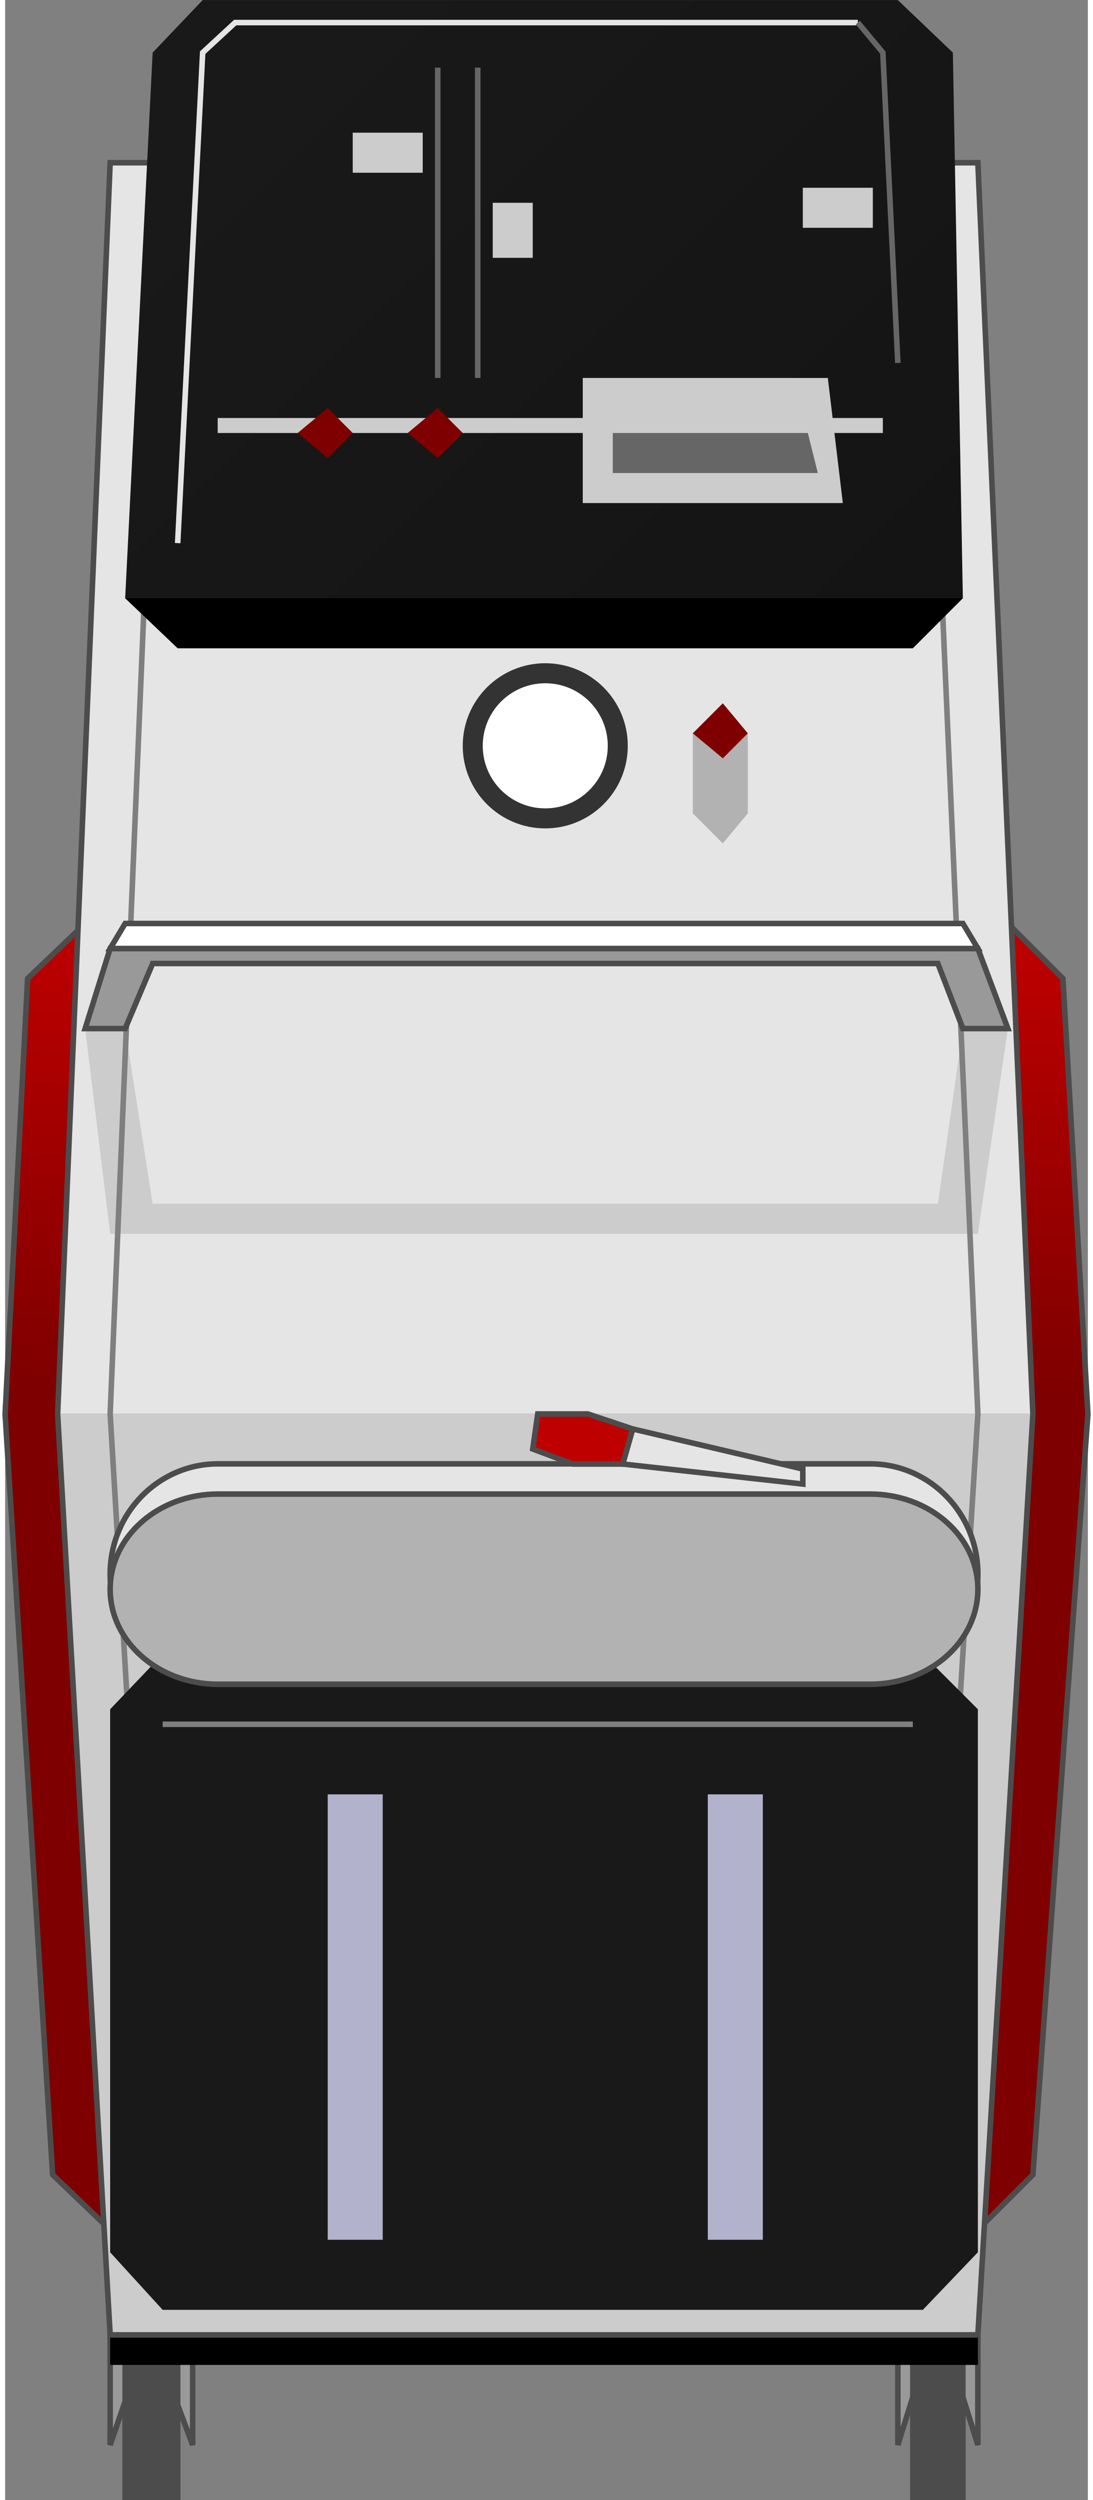 <!DOCTYPE svg PUBLIC "-//W3C//DTD SVG 1.1//EN" "http://www.w3.org/Graphics/SVG/1.1/DTD/svg11.dtd"><svg version="1.1" xmlns="http://www.w3.org/2000/svg" xmlns:xlink="http://www.w3.org/1999/xlink" width="49px" height="112px" viewBox="0 0 48.758 112.5" enable-background="new 0 0 48.758 112.5" xml:space="preserve">
<rect x="0" y="0" width="48.758" height="112.5" fill="#808080" stroke="none"/>
<g id="Group_Frame">
	<linearGradient id="SVGID_1_" gradientUnits="userSpaceOnUse" x1="24.004" y1="100.336" x2="24.602" y2="41.77">
		<stop offset="0.65" style="stop-color:#7F0000" />
		<stop offset="1" style="stop-color:#BF0000" />
	</linearGradient>
	<path fill="url(#SVGID_1_)" stroke="#4C4C4C" stroke-width="0.25" d="M4.73,100.336h39.074l2.478-2.479l2.477-34.232l-1.126-19.593   l-2.478-2.477H3.604l-2.59,2.477L0,63.625l2.14,34.232L4.73,100.336" />
</g>
<g id="Group_Wheels">
	<path fill="#999999" stroke="#4C4C4C" stroke-width="0.25" d="M40.2,110.02v-4.955h3.604v4.955l-1.126-3.604h-1.352L40.2,110.02z" />
	<path fill="#999999" stroke="#4C4C4C" stroke-width="0.25" d="M4.73,110.02v-4.955h3.716v4.955l-1.352-3.604H5.968L4.73,110.02z" />
	<path fill="#4C4C4C" stroke="#4C4C4C" stroke-width="0.25" d="M5.406,112.496v-6.756H7.77v6.756H5.406z" />
	<path fill="#4C4C4C" stroke="#4C4C4C" stroke-width="0.25" d="M40.876,112.496v-6.756h2.252v6.756H40.876z" />
</g>
<g id="Group_Body">
	<path d="M4.73,106.416v-1.352h39.074v1.352H4.73z" />
	<path fill="#CCCCCC" d="M43.804,105.064l2.478-41.439H2.365l2.365,41.439H43.804z" />
	<path fill="#E5E5E5" d="M46.281,63.625L43.804,7.323H4.73L2.365,63.625H46.281z" />
	<path fill="none" stroke="#4C4C4C" stroke-width="0.25" d="M43.804,105.064l2.478-41.439L43.804,7.323H4.73L2.365,63.625   l2.365,41.439H43.804" />
	<path fill="#B2B2B2" d="M30.967,32.997V36.6l1.351,1.352l1.126-1.352v-3.604H30.967z" />
	<path fill="#CCCCCC" d="M3.604,46.284l1.126,9.234h39.074l1.351-9.234h-2.026l-1.126,7.883H6.644l-1.238-7.883H3.604z" />
	<path fill="none" stroke="#7F7F7F" stroke-width="0.25" d="M41.326,103.264l2.478-39.639L41.326,7.323" />
	<path fill="none" stroke="#7F7F7F" stroke-width="0.25" d="M7.094,103.264L4.73,63.625L7.094,7.323" />
</g>
<g id="Group_Dryer">
	<path fill="#191919" d="M7.094,103.938h34.232l2.478-2.59V76.913l-2.478-2.478H7.094L4.73,76.913v24.436L7.094,103.938z" />
	<path fill="#B2B2CC" d="M14.527,80.742h2.477v20.043h-2.477V80.742z" />
	<path fill="#B2B2CC" d="M31.642,80.742h2.478v20.043h-2.478V80.742z" />
	<path fill="none" stroke="#7F7F7F" stroke-width="0.25" d="M7.094,77.589h33.782" />
</g>
<g id="Group_RemovalUnit">
	<path fill="#E5E5E5" stroke="#4C4C4C" stroke-width="0.25" d="M43.804,70.829c0,2.739-2.173,4.958-4.854,4.958H9.585   c-2.681,0-4.855-2.219-4.855-4.958l0,0c0-2.739,2.174-4.959,4.855-4.959h29.365C41.631,65.87,43.804,68.09,43.804,70.829   L43.804,70.829z" />
	<path fill="#B2B2B2" stroke="#4C4C4C" stroke-width="0.25" d="M43.804,71.508c0,2.364-2.173,4.279-4.854,4.279H9.585   c-2.681,0-4.855-1.915-4.855-4.279l0,0c0-2.364,2.174-4.279,4.855-4.279h29.365C41.631,67.229,43.804,69.144,43.804,71.508   L43.804,71.508z" />
	<path fill="#BF0000" stroke="#4C4C4C" stroke-width="0.25" d="M27.814,65.878h-2.252l-1.802-0.676l0.225-1.577h2.253l2.026,0.676   L27.814,65.878z" />
	<path fill="#E5E5E5" stroke="#4C4C4C" stroke-width="0.25" d="M27.814,65.878l8.107,0.901v-0.676l-7.657-1.803L27.814,65.878z" />
</g>
<g id="Group_Handle">
	<path fill="#999999" stroke="#4C4C4C" stroke-width="0.25" d="M3.604,46.284l1.126-3.603h39.074l1.351,3.603h-2.026l-1.126-2.928   H6.644l-1.238,2.928H3.604z" />
	<path fill="#FFFFFF" stroke="#4C4C4C" stroke-width="0.25" d="M4.73,42.681l0.676-1.126h37.723l0.676,1.126H4.73z" />
</g>
<g id="Group_Detector">
	<circle fill="#333333" cx="24.323" cy="33.56" r="3.716" />
	<circle fill="#FFFFFF" cx="24.323" cy="33.56" r="2.815" />
</g>
<g id="Group_Controller">
	<linearGradient id="SVGID_2_" gradientUnits="userSpaceOnUse" x1="38.847" y1="29.668" x2="12.153" y2="2.575">
		<stop offset="0" style="stop-color:#141414" />
		<stop offset="1" style="stop-color:#191919" />
	</linearGradient>
	<path fill="url(#SVGID_2_)" d="M7.77,29.168h33.106l2.252-2.252l-0.45-24.548L40.2,0.003H8.896L6.644,2.368L5.406,26.916   L7.77,29.168z" />
	<path d="M7.77,29.168h33.106l2.252-2.252H5.406L7.77,29.168z" />
	<path fill="#CCCCCC" d="M26.012,17.007h11.035l0.676,5.63H26.012V17.007z" />
	<path fill="#CCCCCC" d="M9.572,18.809h29.953v0.675H9.572V18.809z" />
	<path fill="#CCCCCC" d="M15.653,5.971h3.152v1.802h-3.152V5.971z" />
	<path fill="#CCCCCC" d="M21.958,9.125h1.802v2.477h-1.802V9.125z" />
	<path fill="#CCCCCC" d="M35.921,8.449h3.153v1.802h-3.153V8.449z" />
	<path fill="none" stroke="#E5E5E5" stroke-width="0.25" d="M7.77,24.439L8.896,2.368l1.464-1.352h28.039" />
	<path fill="none" stroke="#666666" stroke-width="0.25" d="M40.2,16.331L39.525,2.368l-1.126-1.352" />
	<path fill="none" stroke="#666666" stroke-width="0.25" d="M21.282,17.007V3.043" />
	<path fill="none" stroke="#666666" stroke-width="0.25" d="M19.481,17.007V3.043" />
	<path fill="#666666" d="M27.364,19.484h8.783l0.45,1.802h-9.233V19.484z" />
</g>
<g id="Group_Buttons">
	<path fill="#7F0000" d="M30.967,32.997l1.351-1.351l1.126,1.351l-1.126,1.126L30.967,32.997z" />
	<path fill="#7F0000" d="M13.175,19.484l1.352-1.126l1.126,1.126l-1.126,1.126L13.175,19.484z" />
	<path fill="#7F0000" d="M18.129,19.484l1.352-1.126l1.126,1.126l-1.126,1.126L18.129,19.484z" />
</g>
</svg>